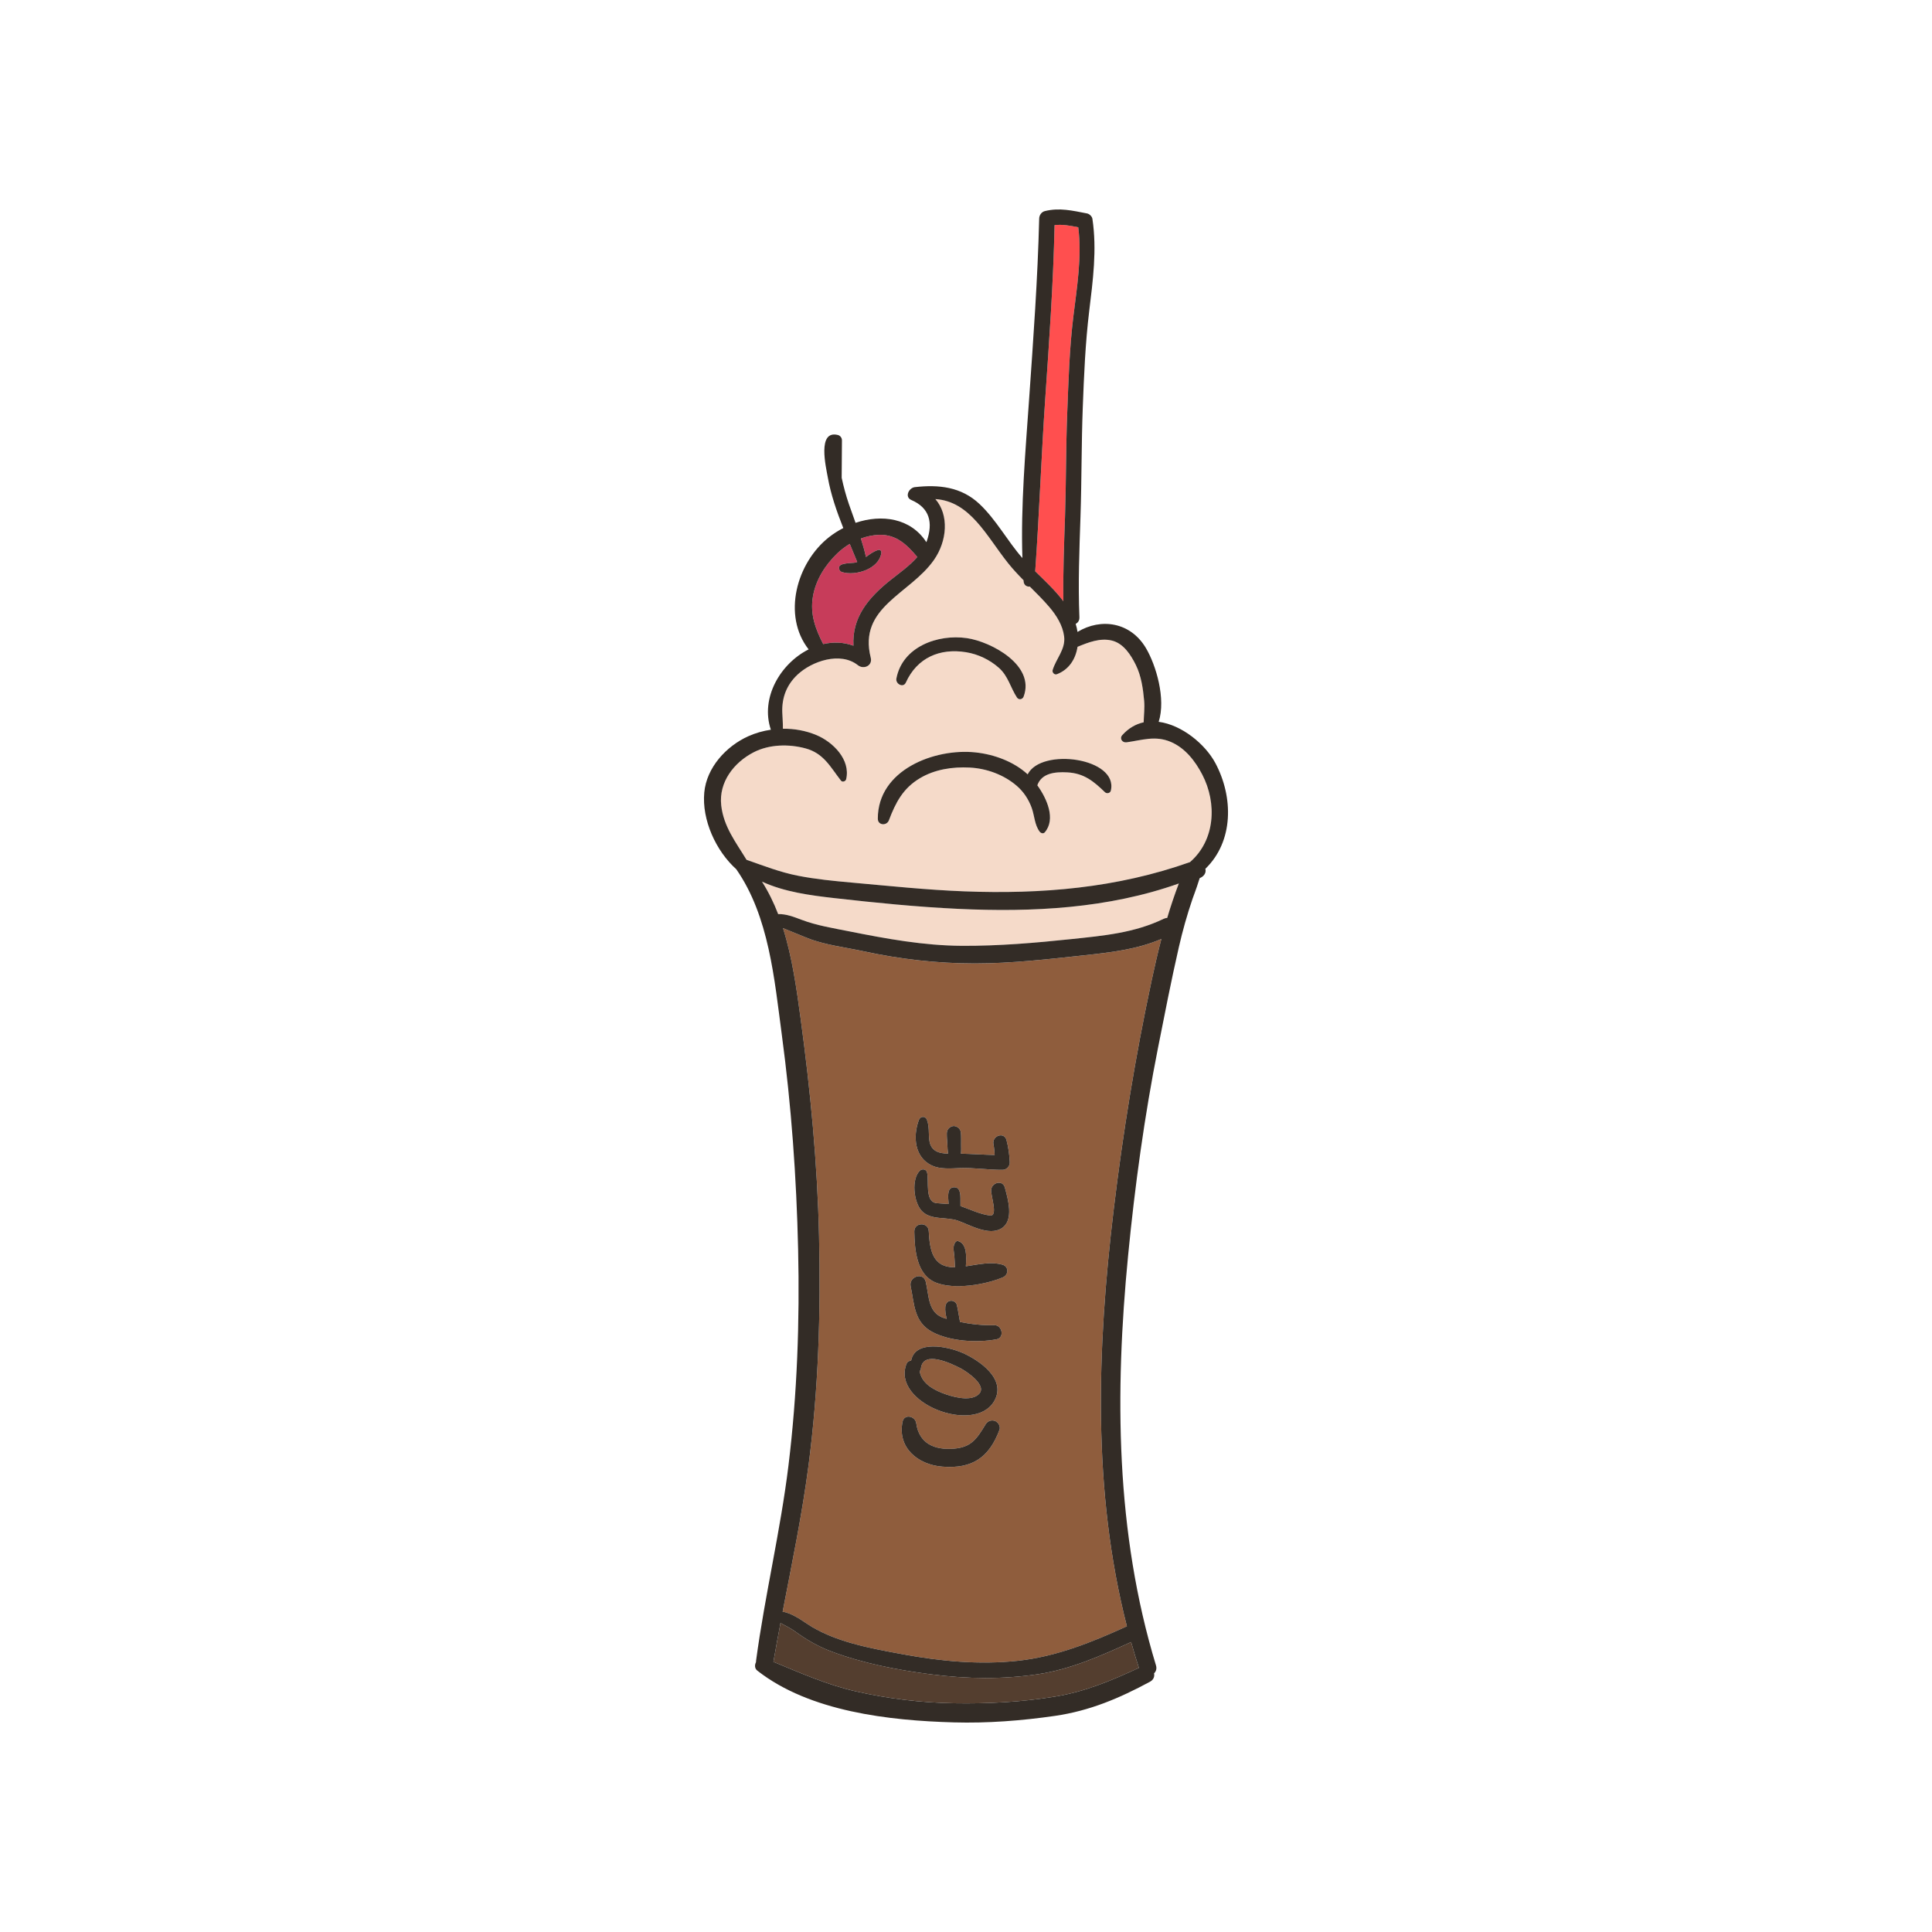 <?xml version="1.0" encoding="utf-8"?>
<!-- Generator: Adobe Illustrator 16.0.0, SVG Export Plug-In . SVG Version: 6.00 Build 0)  -->
<!DOCTYPE svg PUBLIC "-//W3C//DTD SVG 1.1//EN" "http://www.w3.org/Graphics/SVG/1.1/DTD/svg11.dtd">
<svg version="1.1" id="Layer_1" xmlns="http://www.w3.org/2000/svg" xmlns:xlink="http://www.w3.org/1999/xlink" x="0px" y="0px"
	 width="350px" height="350px" viewBox="0 0 350 350" enable-background="new 0 0 350 350" xml:space="preserve">
<g>
	<path fill="#F5DAC9" d="M144.568,158.652c3.214,0.628,6.458,0.945,9.717,1.237c6.793,0.607,13.563,1.326,20.384,1.588
		c14.038,0.539,27.629-0.592,40.905-5.297c4.567-3.958,4.926-10.649,2.227-15.847c-1.272-2.451-3.09-4.81-5.703-5.927
		c-2.807-1.199-5.188-0.319-8.023,0.074c-0.758,0.104-1.328-0.685-0.763-1.312c1.152-1.28,2.475-2.011,3.868-2.315
		c0.039-1.299,0.2-2.628,0.088-3.896c-0.192-2.178-0.523-4.497-1.501-6.483c-0.894-1.814-2.229-3.92-4.347-4.43
		c-2.136-0.513-4.25,0.323-6.221,1.135c-0.331,2.166-1.504,4.116-3.746,4.969c-0.446,0.169-0.889-0.338-0.761-0.761
		c0.617-2.05,2.36-3.774,2.083-6.06c-0.246-2.03-1.404-3.862-2.711-5.388c-1.102-1.286-2.305-2.479-3.505-3.675
		c-0.513,0.072-1.077-0.24-1.127-0.94c-0.005-0.068-0.009-0.136-0.013-0.204c-0.986-1.002-1.947-2.025-2.823-3.125
		c-3.912-4.917-6.842-11.169-13.151-11.581c2.516,2.882,2.149,7.602-0.269,11.048c-4.343,6.189-13.762,8.502-11.437,17.692
		c0.367,1.452-1.282,2.187-2.329,1.355c-3.147-2.5-8.341-0.759-10.992,1.763c-1.921,1.828-2.791,4.106-2.705,6.765
		c0.033,1.003,0.137,1.996,0.108,2.979c2.077-0.023,4.156,0.352,6.056,1.143c3.036,1.263,6.252,4.47,5.405,8.017
		c-0.09,0.376-0.672,0.581-0.934,0.246c-1.935-2.479-3.111-4.945-6.417-5.84c-3.005-0.814-6.556-0.758-9.382,0.693
		c-3.588,1.844-6.365,5.413-5.897,9.621c0.431,3.875,2.655,6.682,4.582,9.868C138.346,156.845,141.301,158.013,144.568,158.652z
		 M162.389,122.925c1.085-5.78,7.521-8.081,12.758-7.322c4.399,0.638,12.428,4.907,10.293,10.588
		c-0.203,0.541-0.886,0.666-1.217,0.159c-1.169-1.789-1.587-3.877-3.251-5.353c-1.663-1.474-3.742-2.477-5.94-2.838
		c-4.808-0.79-8.898,1.015-10.927,5.489C163.638,124.679,162.206,123.903,162.389,122.925z M176.742,136.306
		c3.342,0.36,6.899,1.644,9.428,3.972c2.475-4.914,16.471-2.98,15.069,2.948c-0.113,0.48-0.736,0.608-1.072,0.283
		c-2.038-1.968-3.776-3.423-6.794-3.586c-2.292-0.124-4.665,0.142-5.451,2.34c1.762,2.445,3.376,6.145,1.354,8.515
		c-0.273,0.32-0.722,0.162-0.934-0.12c-0.932-1.238-0.928-2.908-1.449-4.335c-0.555-1.515-1.454-2.886-2.679-3.946
		c-2.338-2.025-5.464-3.166-8.544-3.326c-3.107-0.16-6.339,0.32-9.046,1.946c-3.04,1.826-4.372,4.389-5.589,7.604
		c-0.394,1.042-2.001,0.942-2.008-0.271C158.986,139.462,169.325,135.506,176.742,136.306z"/>
	<path fill="#F5DAC9" d="M173.554,164.647c-7.473-0.353-14.902-1.097-22.335-1.938c-4.357-0.493-9.096-1.111-13.174-2.992
		c1.172,1.854,2.138,3.825,2.929,5.882c1.41-0.05,2.833,0.5,4.213,1.021c2.77,1.049,5.749,1.521,8.648,2.101
		c6.738,1.345,13.507,2.583,20.4,2.623c6.686,0.039,13.335-0.529,19.979-1.231c5.73-0.606,11.314-1.11,16.576-3.653
		c0.226-0.109,0.448-0.163,0.66-0.172c0.623-2.097,1.318-4.174,2.104-6.235C200.773,164.588,187.07,165.287,173.554,164.647z"/>
	<path fill="#8F5D3D" d="M176.586,174.541c-6.793-0.002-13.521-0.771-20.161-2.212c-3.264-0.708-7.029-1.141-10.133-2.38
		c-1.493-0.596-2.96-1.213-4.44-1.803c1.676,5.321,2.46,11.025,3.19,16.404c1.782,13.114,3.032,26.133,3.335,39.374
		c0.318,13.89-0.1,27.764-1.905,41.55c-1.165,8.896-2.991,17.696-4.69,26.513c1.43,0.158,3.32,1.433,4.269,2.077
		c4.965,3.38,11.636,4.54,17.46,5.618c6.869,1.272,13.95,1.945,20.923,1.183c6.972-0.764,13.386-3.356,19.714-6.245
		c-6.286-24.541-5.405-50.316-2.405-75.366c1.682-14.045,3.951-27.939,6.92-41.773c0.531-2.481,1.097-4.939,1.729-7.375
		c-4.363,1.88-9.107,2.434-13.828,2.942C189.935,173.761,183.263,174.542,176.586,174.541z M164.209,247.116
		c0.156-0.401,0.483-0.599,0.847-0.64c0.753-3.778,6.62-2.567,9.311-1.389c2.987,1.308,8.103,4.751,5.717,8.778
		C176.494,259.926,161.495,254.162,164.209,247.116z M181.071,259.009c-1.854,4.989-4.893,7.125-10.368,6.687
		c-4.418-0.354-8.147-3.41-7.203-8.115c0.301-1.492,2.301-1.069,2.485,0.253c0.516,3.668,3.288,4.88,6.78,4.61
		c3.247-0.251,4.214-1.832,5.781-4.4c0.327-0.537,0.892-0.807,1.517-0.678c0.271,0.058,0.404,0.149,0.613,0.331
		C181.007,257.982,181.23,258.581,181.071,259.009z M180.548,242.621c-3.503,0.672-8.482,0.388-11.694-1.348
		c-3.282-1.773-3.197-4.993-3.878-8.234c-0.374-1.777,2.289-2.655,2.728-0.852c0.636,2.62,0.354,5.771,3.503,6.651
		c0.102,0.028,0.205,0.054,0.308,0.081c-0.195-0.724-0.326-1.462-0.259-2.173c0.055-0.578,0.394-1.08,1.031-1.102
		c0.452-0.015,0.942,0.291,1.054,0.749c0.249,1.016,0.369,2.063,0.577,3.093c2.043,0.41,4.129,0.64,6.198,0.578
		C181.547,240.022,182.031,242.336,180.548,242.621z M181.677,231.4c-3.206,1.354-8.846,2.284-12.152,0.949
		c-3.511-1.417-3.831-5.999-3.891-9.242c-0.031-1.688,2.525-1.772,2.614-0.088c0.182,3.447,0.692,6.62,4.745,6.563
		c-0.024-0.63-0.047-1.26-0.092-1.888c-0.061-0.862-0.394-1.859,0.149-2.62c0.121-0.169,0.312-0.306,0.534-0.238
		c1.596,0.487,1.521,2.796,1.386,4.565c2.214-0.325,4.544-0.89,6.63-0.292C182.788,229.451,182.745,230.95,181.677,231.4z
		 M181.443,222.525c-2.271,1.435-5.744-0.615-7.905-1.387c-2.094-0.746-5.029-0.02-6.628-1.854
		c-1.395-1.603-1.836-5.683-0.267-7.206c0.396-0.383,1.139-0.29,1.295,0.296c0.403,1.513-0.449,5.351,1.721,5.585
		c0.734,0.079,1.465,0.1,2.189,0.155c-0.011-0.172-0.021-0.345-0.033-0.517c-0.045-0.709-0.128-1.308,0.142-1.981
		c0.273-0.677,1.444-0.716,1.761-0.058c0.315,0.651,0.273,1.255,0.276,1.966c0.001,0.323,0.002,0.647,0.004,0.972
		c0.054,0.017,0.109,0.029,0.163,0.049c1.67,0.587,3.427,1.449,5.199,1.652c1.502,0.171,0.12-3.536,0.197-4.627
		c0.096-1.342,2.095-1.91,2.486-0.422C182.591,217.228,183.755,221.065,181.443,222.525z M181.63,211.926
		c-2.631,0.025-5.21-0.431-7.834-0.317c-1.577,0.066-3.462,0.227-4.944-0.452c-3.174-1.453-3.503-5.248-2.394-8.26
		c0.256-0.694,1.175-0.789,1.457-0.048c0.459,1.202,0.285,2.432,0.437,3.689c0.241,1.998,1.725,2.424,3.405,2.45
		c-0.106-0.581-0.104-1.19-0.141-1.774c-0.039-0.626-0.105-1.256-0.094-1.884c0.01-0.603,0.34-1.053,0.898-1.266
		c0.219-0.084,0.454-0.092,0.68-0.023c0.571,0.176,0.93,0.604,0.981,1.202c0.061,0.717,0.031,1.444,0.033,2.162
		c0.001,0.528,0.033,1.065-0.034,1.59c2.044,0.046,4.066,0.199,6.112,0.238c-0.035-0.65-0.092-1.296-0.217-1.956
		c-0.294-1.528,1.944-2.307,2.359-0.736c0.351,1.323,0.525,2.628,0.593,3.998C182.964,211.257,182.354,211.919,181.63,211.926z"/>
	<path fill="#C73C5A" d="M154.607,116.974c-0.258-5.064,2.58-8.627,6.881-12.023c1.581-1.247,3.345-2.493,4.688-4.05
		c-1.828-2.173-3.778-4.12-6.929-4.011c-1.125,0.039-2.232,0.277-3.287,0.666c0.353,1.106,0.672,2.22,0.919,3.349
		c0.704-0.502,1.383-1.031,2.241-1.28c0.355-0.103,0.585,0.226,0.542,0.541c-0.405,2.899-4.64,4.222-7.115,3.474
		c-0.232-0.07-0.456-0.26-0.507-0.508c-0.011-0.051-0.021-0.101-0.032-0.151c-0.232-1.116,2.463-0.914,3.022-1.078
		c0.093-0.027,0.177-0.067,0.267-0.101c-0.439-1.083-0.897-2.175-1.354-3.274c-0.836,0.502-1.619,1.095-2.314,1.771
		c-2.157,2.097-3.854,4.763-4.361,7.773c-0.541,3.208,0.461,5.876,1.865,8.607C150.927,116.268,152.799,116.312,154.607,116.974z"/>
	<path fill="#FF4F4F" d="M192.64,108.918c-0.08-5.127,0.124-10.25,0.299-15.376c0.209-6.179,0.15-12.363,0.394-18.541
		c0.23-5.864,0.396-11.772,1.109-17.601c0.654-5.355,1.579-10.834,0.896-16.229c-1.453-0.288-2.829-0.554-4.292-0.391
		c-0.225,10.526-0.977,21.025-1.697,31.527c-0.712,10.388-1.07,20.807-1.813,31.189C189.296,105.209,191.161,106.955,192.64,108.918
		z"/>
	<path fill="#8F5D3D" d="M170.646,252.334c1.672,0.657,4.947,1.653,6.555,0.342c1.963-1.6-2.225-4.303-3.174-4.793
		c-1.756-0.906-6.832-3.326-7.195,0.025c-0.023,0.214-0.106,0.374-0.225,0.486C166.922,250.407,168.73,251.584,170.646,252.334z"/>
	<path fill="#543E2F" d="M188.143,303.282c-6.485,0.979-12.946,0.879-19.444,0.044c-6.044-0.776-12.41-2.001-18.128-4.163
		c-2.371-0.896-4.388-2.061-6.435-3.544c-0.91-0.659-1.796-1.082-2.741-1.593c-0.445,2.341-0.878,4.684-1.282,7.029
		c4.915,2.023,9.655,4.148,14.911,5.348c5.834,1.332,11.79,2.052,17.774,2.158c6.098,0.108,12.234-0.214,18.259-1.196
		c5.519-0.899,10.252-2.891,15.263-5.219c-0.5-1.552-0.972-3.11-1.409-4.675C199.563,299.921,193.96,302.405,188.143,303.282z"/>
	<path fill="#332C26" d="M220.18,138.249c-1.837-3.441-6.081-6.934-10.273-7.485c1.336-4.172-0.479-10.273-2.317-13.369
		c-2.784-4.693-8.118-5.505-12.388-2.916c-0.073-0.498-0.186-0.986-0.333-1.459c0.405-0.204,0.7-0.602,0.675-1.205
		c-0.247-6.093-0.008-12.182,0.198-18.272c0.221-6.564,0.162-13.131,0.411-19.694c0.22-5.832,0.464-11.675,1.164-17.471
		c0.674-5.581,1.427-11.139,0.582-16.743c-0.065-0.434-0.546-0.886-0.968-0.967c-2.646-0.509-4.972-1.083-7.639-0.429
		c-0.617,0.152-1.02,0.744-1.034,1.359c-0.265,10.92-1.065,21.817-1.825,32.711c-0.663,9.524-1.524,19.209-1.216,28.787
		c-2.748-3.132-4.71-6.898-7.762-9.783c-3.307-3.125-7.392-3.555-11.726-3.063c-1.069,0.121-1.914,1.778-0.632,2.331
		c3.348,1.442,3.938,4.117,2.818,7.392c-0.029,0.084-0.064,0.165-0.096,0.247c-2.842-4.39-8.1-5.103-12.827-3.503
		c-0.406-1.137-0.82-2.268-1.207-3.399c-0.536-1.563-0.961-3.152-1.307-4.764c0.016-2.263,0.032-4.526,0.048-6.789
		c0.003-0.436-0.306-0.856-0.732-0.962c-3.792-0.946-2.154,5.842-1.827,7.691c0.552,3.104,1.613,6.162,2.804,9.166
		c-0.897,0.462-1.755,1.005-2.547,1.625c-5.934,4.634-8.548,14.21-3.732,20.355c-5.114,2.576-8.785,8.792-6.843,14.554
		c-1.411,0.208-2.792,0.6-4.083,1.18c-4.016,1.806-7.563,5.672-7.98,10.196c-0.458,4.953,2.101,10.571,5.795,13.896
		c5.944,8.518,6.907,19.951,8.245,29.931c1.734,12.949,2.666,25.855,2.961,38.918c0.296,13.072-0.159,26.179-1.748,39.163
		c-1.452,11.878-4.285,23.545-5.874,35.406c-0.011,0.077-0.007,0.148-0.005,0.221c-0.266,0.511-0.266,1.15,0.231,1.541
		c9.498,7.453,23.961,9.056,35.607,9.38c6.121,0.17,12.24-0.302,18.295-1.175c6.289-0.906,11.665-3.186,17.216-6.177
		c0.688-0.371,0.882-0.976,0.76-1.534c0.352-0.332,0.533-0.83,0.345-1.448c-7.331-24.112-7.473-49.376-5.045-74.271
		c1.232-12.642,2.959-25.224,5.431-37.682c1.2-6.049,2.377-12.104,3.751-18.116c0.679-2.977,1.502-5.913,2.491-8.802
		c0.254-0.745,0.554-1.462,0.793-2.21c0.113-0.361,0.229-0.721,0.35-1.08c0.053-0.152,0.106-0.305,0.159-0.457
		c0.686-0.255,1.229-0.903,1.02-1.682C223.516,152.403,223.456,144.389,220.18,138.249z M189.349,72.307
		c0.721-10.502,1.473-21,1.697-31.527c1.463-0.163,2.839,0.104,4.292,0.391c0.683,5.395-0.242,10.874-0.896,16.229
		c-0.713,5.828-0.879,11.736-1.109,17.601c-0.243,6.178-0.185,12.362-0.394,18.541c-0.175,5.126-0.379,10.25-0.299,15.376
		c-1.479-1.964-3.344-3.709-5.104-5.422C188.278,93.114,188.637,82.695,189.349,72.307z M147.267,108.072
		c0.508-3.01,2.205-5.676,4.361-7.773c0.695-0.676,1.478-1.269,2.314-1.771c0.457,1.099,0.914,2.191,1.354,3.274
		c-0.089,0.034-0.174,0.073-0.267,0.101c-0.559,0.165-3.255-0.038-3.022,1.078c0.01,0.05,0.021,0.101,0.032,0.151
		c0.051,0.248,0.275,0.438,0.507,0.508c2.476,0.748,6.71-0.575,7.115-3.474c0.044-0.315-0.186-0.644-0.542-0.541
		c-0.858,0.249-1.538,0.778-2.241,1.28c-0.247-1.129-0.566-2.243-0.919-3.349c1.055-0.389,2.162-0.627,3.287-0.666
		c3.15-0.108,5.101,1.838,6.929,4.011c-1.343,1.557-3.107,2.803-4.688,4.05c-4.302,3.396-7.14,6.959-6.881,12.023
		c-1.808-0.662-3.68-0.706-5.475-0.294C147.729,113.948,146.726,111.28,147.267,108.072z M130.655,145.894
		c-0.468-4.208,2.309-7.777,5.897-9.621c2.826-1.451,6.376-1.507,9.382-0.693c3.305,0.895,4.481,3.361,6.417,5.84
		c0.262,0.335,0.844,0.13,0.934-0.246c0.847-3.547-2.369-6.754-5.405-8.017c-1.9-0.791-3.979-1.166-6.056-1.143
		c0.029-0.983-0.075-1.976-0.108-2.979c-0.086-2.659,0.784-4.937,2.705-6.765c2.65-2.521,7.844-4.263,10.992-1.763
		c1.047,0.832,2.695,0.097,2.329-1.355c-2.325-9.19,7.094-11.502,11.437-17.692c2.418-3.446,2.785-8.166,0.269-11.048
		c6.309,0.412,9.239,6.664,13.151,11.581c0.876,1.1,1.837,2.124,2.823,3.125c0.004,0.068,0.008,0.136,0.013,0.204
		c0.05,0.701,0.614,1.012,1.127,0.94c1.2,1.196,2.403,2.39,3.505,3.675c1.307,1.526,2.465,3.358,2.711,5.388
		c0.277,2.286-1.466,4.01-2.083,6.06c-0.128,0.423,0.314,0.93,0.761,0.761c2.242-0.853,3.415-2.803,3.746-4.969
		c1.971-0.812,4.085-1.648,6.221-1.135c2.118,0.51,3.453,2.616,4.347,4.43c0.978,1.987,1.309,4.306,1.501,6.483
		c0.112,1.268-0.049,2.597-0.088,3.896c-1.394,0.305-2.716,1.035-3.868,2.315c-0.565,0.627,0.005,1.416,0.763,1.312
		c2.836-0.393,5.217-1.273,8.023-0.074c2.613,1.117,4.431,3.477,5.703,5.927c2.699,5.198,2.341,11.889-2.227,15.847
		c-13.276,4.705-26.867,5.835-40.905,5.297c-6.821-0.262-13.591-0.981-20.384-1.588c-3.259-0.292-6.503-0.608-9.717-1.237
		c-3.268-0.639-6.223-1.807-9.331-2.89C133.311,152.576,131.086,149.769,130.655,145.894z M191.058,307.365
		c-6.025,0.982-12.161,1.305-18.259,1.196c-5.984-0.106-11.94-0.826-17.774-2.158c-5.255-1.199-9.996-3.324-14.911-5.348
		c0.404-2.346,0.837-4.688,1.282-7.029c0.945,0.511,1.831,0.934,2.741,1.593c2.046,1.483,4.063,2.647,6.435,3.544
		c5.718,2.162,12.084,3.387,18.128,4.163c6.498,0.835,12.958,0.936,19.444-0.044c5.817-0.877,11.421-3.361,16.769-5.811
		c0.438,1.564,0.909,3.123,1.409,4.675C201.31,304.475,196.576,306.466,191.058,307.365z M208.663,177.479
		c-2.969,13.834-5.238,27.729-6.92,41.773c-3,25.05-3.881,50.825,2.405,75.366c-6.328,2.889-12.742,5.481-19.714,6.245
		c-6.974,0.763-14.055,0.09-20.923-1.183c-5.824-1.078-12.495-2.238-17.46-5.618c-0.948-0.645-2.839-1.919-4.269-2.077
		c1.699-8.816,3.525-17.617,4.69-26.513c1.805-13.786,2.224-27.66,1.905-41.55c-0.304-13.241-1.553-26.26-3.335-39.374
		c-0.73-5.379-1.514-11.083-3.19-16.404c1.48,0.59,2.947,1.207,4.44,1.803c3.104,1.239,6.869,1.672,10.133,2.38
		c6.64,1.441,13.367,2.21,20.161,2.212c6.677,0.001,13.349-0.78,19.979-1.494c4.721-0.508,9.465-1.063,13.828-2.942
		C209.76,172.541,209.194,174.999,208.663,177.479z M211.45,166.288c-0.212,0.009-0.435,0.063-0.66,0.172
		c-5.262,2.543-10.846,3.047-16.576,3.653c-6.644,0.702-13.293,1.27-19.979,1.231c-6.893-0.04-13.662-1.278-20.4-2.623
		c-2.9-0.579-5.878-1.052-8.648-2.101c-1.381-0.522-2.803-1.072-4.213-1.021c-0.791-2.057-1.756-4.028-2.929-5.882
		c4.079,1.88,8.817,2.499,13.174,2.992c7.433,0.841,14.862,1.585,22.335,1.938c13.516,0.64,27.219-0.059,40-4.594
		C212.769,162.113,212.073,164.191,211.45,166.288z"/>
	<path fill="#332C26" d="M161.035,148.601c1.217-3.214,2.549-5.777,5.589-7.604c2.707-1.626,5.939-2.106,9.046-1.946
		c3.081,0.16,6.207,1.301,8.544,3.326c1.225,1.06,2.124,2.432,2.679,3.946c0.521,1.427,0.518,3.097,1.449,4.335
		c0.212,0.282,0.66,0.44,0.934,0.12c2.022-2.37,0.408-6.069-1.354-8.515c0.786-2.198,3.159-2.464,5.451-2.34
		c3.018,0.163,4.756,1.618,6.794,3.586c0.336,0.325,0.959,0.197,1.072-0.283c1.401-5.928-12.595-7.861-15.069-2.948
		c-2.528-2.328-6.086-3.612-9.428-3.972c-7.417-0.799-17.756,3.156-17.715,12.024C159.033,149.543,160.641,149.642,161.035,148.601z
		"/>
	<path fill="#332C26" d="M164.105,123.648c2.028-4.474,6.119-6.278,10.927-5.489c2.198,0.361,4.277,1.364,5.94,2.838
		c1.664,1.476,2.082,3.564,3.251,5.353c0.331,0.507,1.014,0.382,1.217-0.159c2.135-5.681-5.895-9.951-10.293-10.588
		c-5.237-0.759-11.673,1.542-12.758,7.322C162.206,123.903,163.638,124.679,164.105,123.648z"/>
	<path fill="#332C26" d="M180.063,257.365c-0.625-0.129-1.189,0.141-1.517,0.678c-1.566,2.568-2.534,4.149-5.781,4.4
		c-3.493,0.27-6.265-0.942-6.78-4.61c-0.185-1.322-2.185-1.745-2.485-0.253c-0.944,4.705,2.785,7.761,7.203,8.115
		c5.475,0.438,8.513-1.697,10.368-6.687c0.159-0.428-0.064-1.026-0.395-1.313C180.468,257.515,180.335,257.423,180.063,257.365z"/>
	<path fill="#332C26" d="M180.084,253.866c2.386-4.027-2.729-7.471-5.717-8.778c-2.691-1.179-8.558-2.39-9.311,1.389
		c-0.363,0.041-0.691,0.238-0.847,0.64C161.495,254.162,176.494,259.926,180.084,253.866z M166.832,247.908
		c0.363-3.352,5.439-0.932,7.195-0.025c0.949,0.49,5.137,3.193,3.174,4.793c-1.608,1.312-4.883,0.315-6.555-0.342
		c-1.916-0.75-3.725-1.927-4.039-3.939C166.726,248.282,166.809,248.122,166.832,247.908z"/>
	<path fill="#332C26" d="M180.114,240.065c-2.069,0.062-4.155-0.168-6.198-0.578c-0.208-1.03-0.328-2.077-0.577-3.093
		c-0.112-0.458-0.602-0.764-1.054-0.749c-0.637,0.021-0.977,0.523-1.031,1.102c-0.066,0.711,0.064,1.449,0.259,2.173
		c-0.103-0.027-0.206-0.053-0.308-0.081c-3.148-0.88-2.867-4.031-3.503-6.651c-0.439-1.804-3.102-0.926-2.728,0.852
		c0.682,3.241,0.596,6.461,3.878,8.234c3.212,1.735,8.191,2.02,11.694,1.348C182.031,242.336,181.547,240.022,180.114,240.065z"/>
	<path fill="#332C26" d="M181.6,229.11c-2.086-0.598-4.416-0.033-6.63,0.292c0.135-1.77,0.209-4.078-1.386-4.565
		c-0.223-0.067-0.414,0.069-0.534,0.238c-0.542,0.761-0.209,1.758-0.149,2.62c0.045,0.628,0.068,1.258,0.092,1.888
		c-4.053,0.057-4.563-3.116-4.745-6.563c-0.089-1.685-2.646-1.6-2.614,0.088c0.06,3.243,0.38,7.825,3.891,9.242
		c3.307,1.335,8.946,0.405,12.152-0.949C182.745,230.95,182.788,229.451,181.6,229.11z"/>
	<path fill="#332C26" d="M179.557,215.57c-0.077,1.091,1.305,4.798-0.197,4.627c-1.772-0.203-3.529-1.065-5.199-1.652
		c-0.054-0.02-0.109-0.032-0.163-0.049c-0.001-0.324-0.002-0.648-0.004-0.972c-0.003-0.711,0.04-1.314-0.276-1.966
		c-0.316-0.658-1.487-0.619-1.761,0.058c-0.27,0.674-0.187,1.272-0.142,1.981c0.011,0.172,0.021,0.345,0.033,0.517
		c-0.724-0.056-1.455-0.076-2.189-0.155c-2.17-0.234-1.318-4.072-1.721-5.585c-0.156-0.586-0.899-0.679-1.295-0.296
		c-1.569,1.523-1.128,5.604,0.267,7.206c1.599,1.835,4.535,1.108,6.628,1.854c2.161,0.771,5.633,2.821,7.905,1.387
		c2.312-1.46,1.147-5.298,0.6-7.377C181.651,213.66,179.652,214.229,179.557,215.57z"/>
	<path fill="#332C26" d="M179.975,207.277c0.125,0.66,0.182,1.306,0.217,1.956c-2.046-0.039-4.068-0.192-6.112-0.238
		c0.067-0.524,0.035-1.062,0.034-1.59c-0.002-0.718,0.027-1.445-0.033-2.162c-0.051-0.599-0.41-1.026-0.981-1.202
		c-0.226-0.068-0.46-0.061-0.68,0.023c-0.559,0.213-0.889,0.663-0.898,1.266c-0.011,0.628,0.055,1.258,0.094,1.884
		c0.037,0.584,0.035,1.193,0.141,1.774c-1.68-0.026-3.164-0.452-3.405-2.45c-0.152-1.258,0.023-2.487-0.437-3.689
		c-0.282-0.741-1.201-0.646-1.457,0.048c-1.109,3.012-0.78,6.807,2.394,8.26c1.482,0.679,3.367,0.519,4.944,0.452
		c2.625-0.113,5.204,0.343,7.834,0.317c0.724-0.007,1.334-0.669,1.297-1.387c-0.067-1.37-0.242-2.675-0.593-3.998
		C181.919,204.971,179.681,205.749,179.975,207.277z"/>
</g>
</svg>

